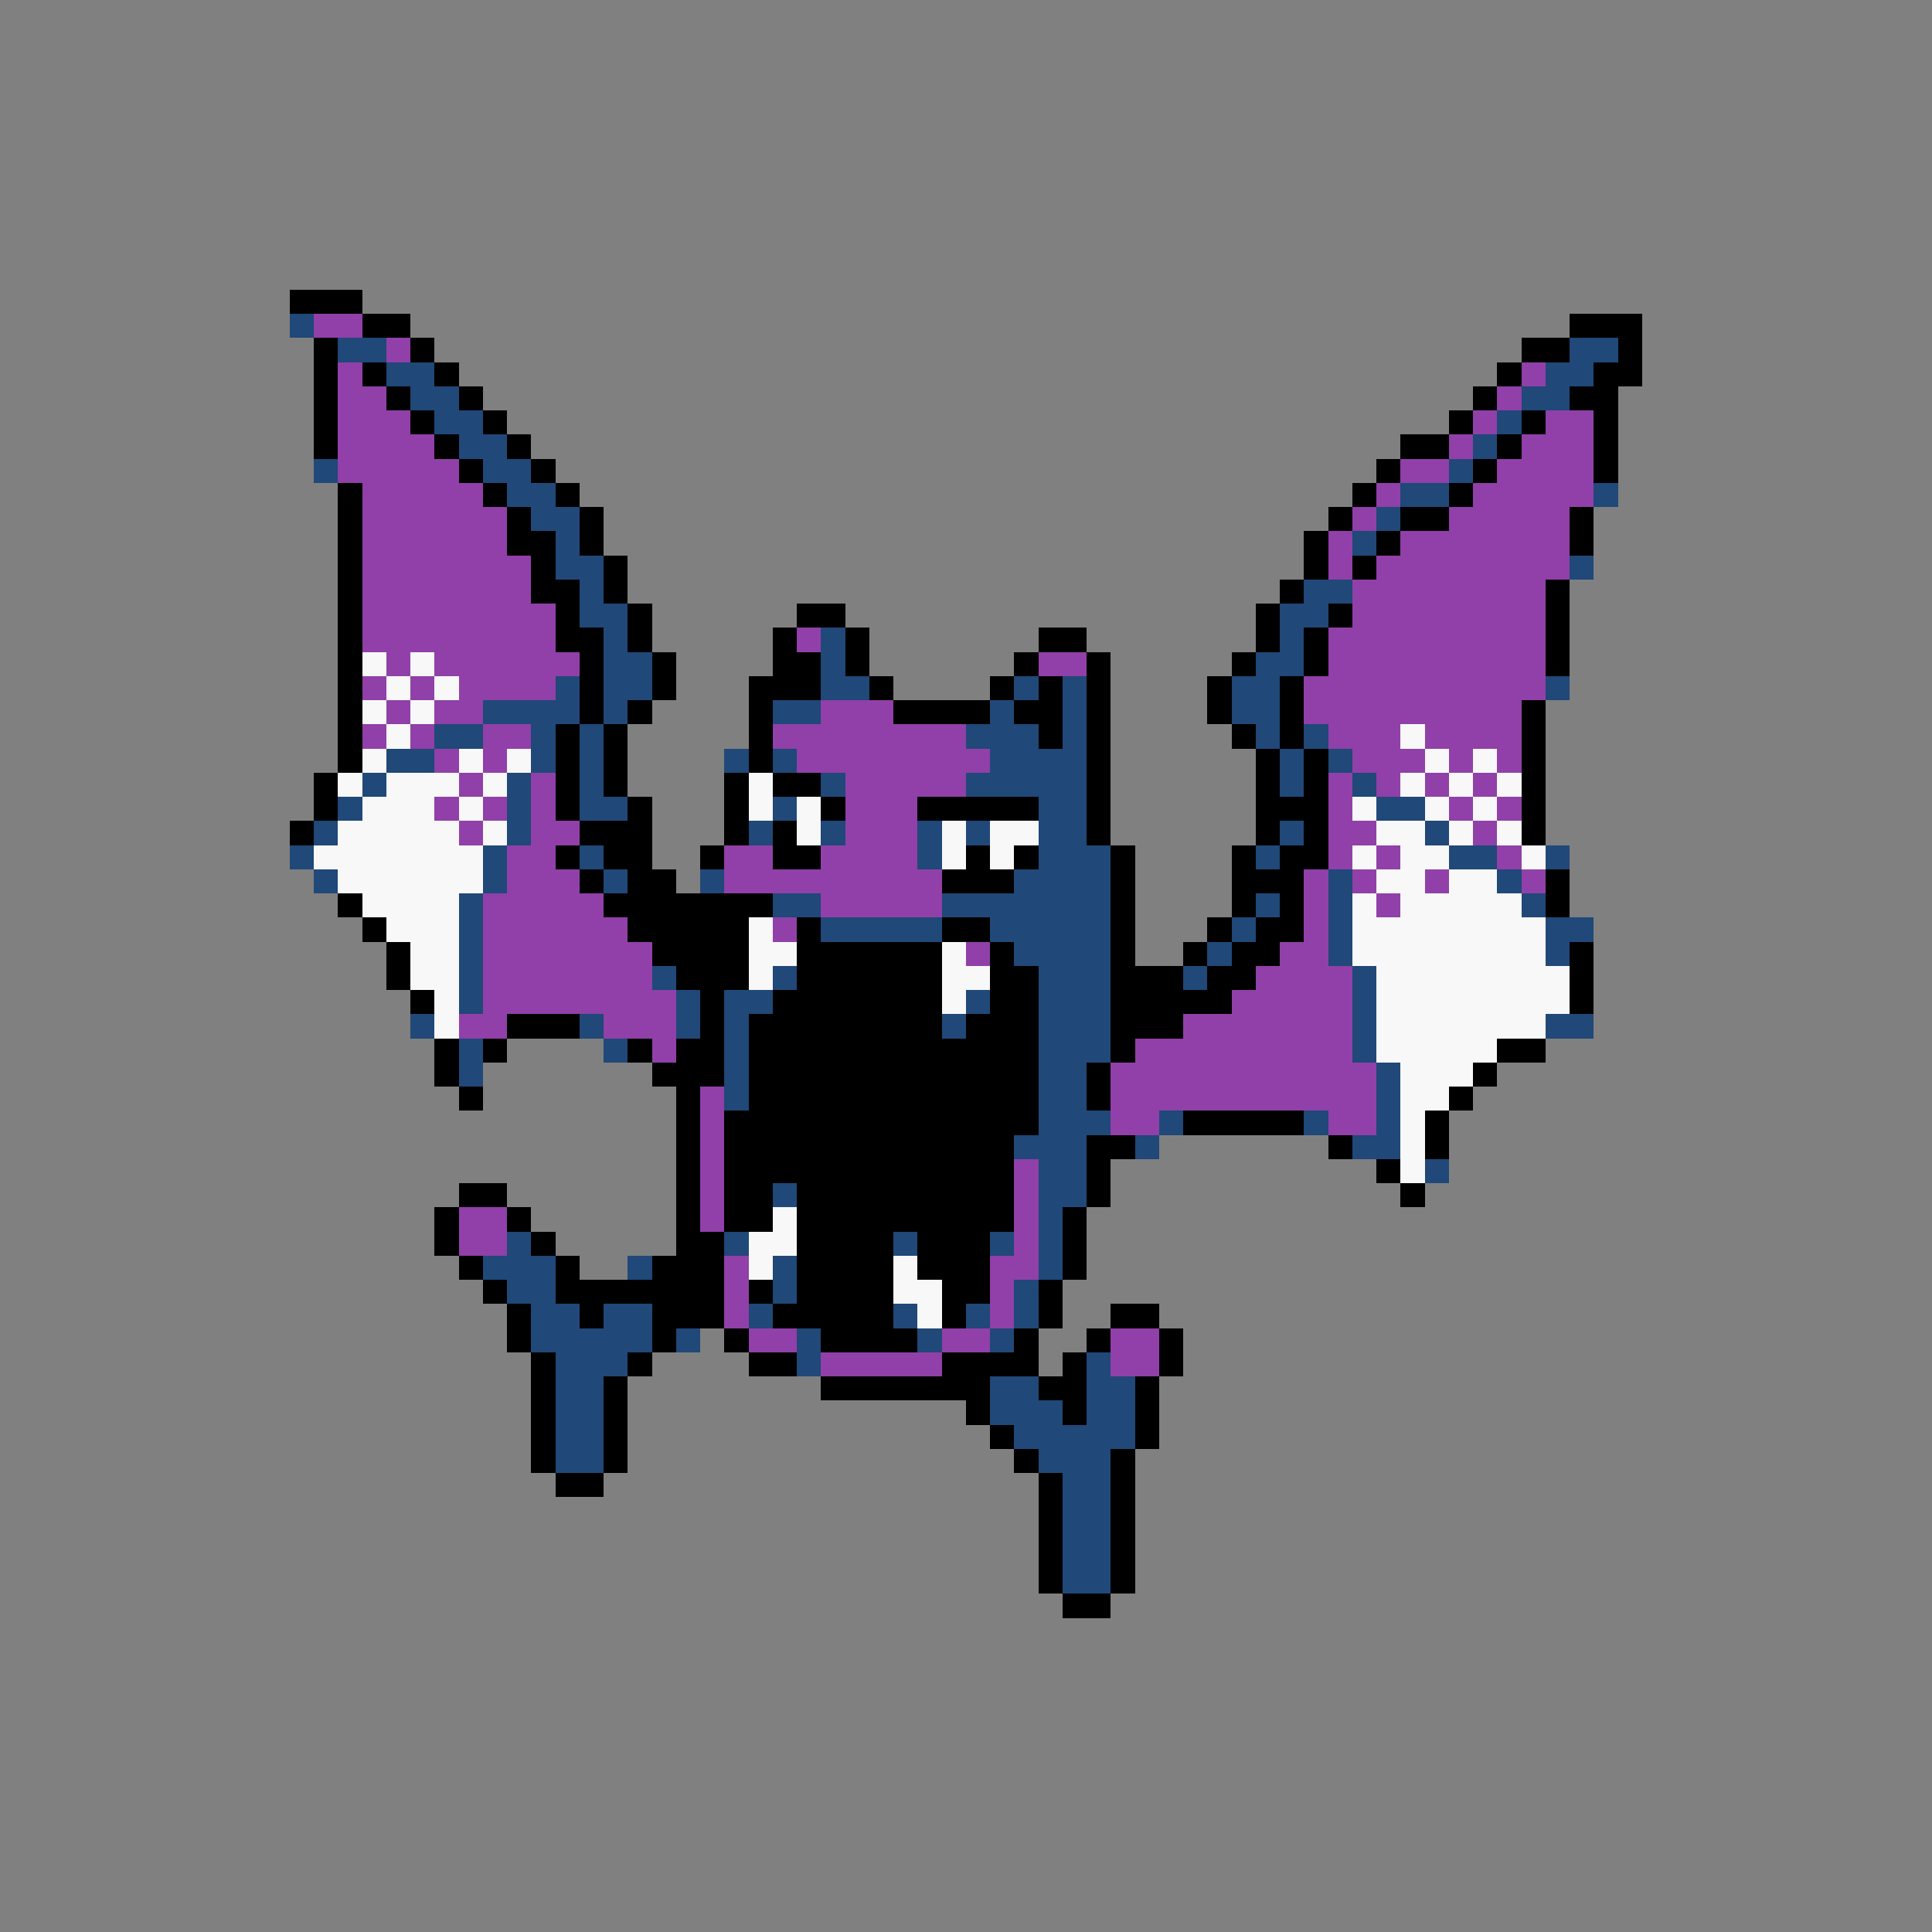 <svg xmlns="http://www.w3.org/2000/svg" viewBox="0 -0.5 80 80" shape-rendering="crispEdges">
<rect x="0" y="-0.5" width="80" height="80" fill="#808080" stroke="none"/>
<path stroke="#000000" d="M12 12h3M15 13h2M65 13h3M13 14h1M17 14h1M63 14h2M67 14h1M13 15h1M15 15h1M18 15h1M62 15h1M66 15h2M13 16h1M16 16h1M19 16h1M61 16h1M65 16h2M13 17h1M17 17h1M20 17h1M60 17h1M63 17h1M66 17h1M13 18h1M18 18h1M21 18h1M58 18h2M62 18h1M66 18h1M19 19h1M22 19h1M57 19h1M61 19h1M66 19h1M14 20h1M20 20h1M23 20h1M56 20h1M60 20h1M14 21h1M21 21h1M24 21h1M55 21h1M58 21h2M65 21h1M14 22h1M21 22h2M24 22h1M54 22h1M57 22h1M65 22h1M14 23h1M22 23h1M25 23h1M54 23h1M56 23h1M14 24h1M22 24h2M25 24h1M53 24h1M64 24h1M14 25h1M23 25h1M26 25h1M33 25h2M52 25h1M55 25h1M64 25h1M14 26h1M23 26h2M26 26h1M32 26h1M35 26h1M43 26h2M52 26h1M54 26h1M64 26h1M14 27h1M24 27h1M27 27h1M32 27h2M35 27h1M42 27h1M45 27h1M51 27h1M54 27h1M64 27h1M14 28h1M24 28h1M27 28h1M31 28h3M36 28h1M41 28h1M43 28h1M45 28h1M50 28h1M53 28h1M14 29h1M24 29h1M26 29h1M31 29h1M37 29h4M42 29h2M45 29h1M50 29h1M53 29h1M63 29h1M14 30h1M23 30h1M25 30h1M31 30h1M43 30h1M45 30h1M51 30h1M53 30h1M63 30h1M14 31h1M23 31h1M25 31h1M31 31h1M45 31h1M52 31h1M54 31h1M63 31h1M13 32h1M23 32h1M25 32h1M30 32h1M32 32h2M45 32h1M52 32h1M54 32h1M63 32h1M13 33h1M23 33h1M26 33h1M30 33h1M34 33h1M38 33h5M45 33h1M52 33h3M63 33h1M12 34h1M24 34h3M30 34h1M32 34h1M45 34h1M52 34h1M54 34h1M63 34h1M23 35h1M25 35h2M29 35h1M32 35h2M40 35h1M42 35h1M46 35h1M51 35h1M53 35h2M24 36h1M26 36h2M39 36h3M46 36h1M51 36h3M64 36h1M14 37h1M25 37h7M46 37h1M51 37h1M53 37h1M64 37h1M15 38h1M26 38h5M33 38h1M39 38h2M46 38h1M50 38h1M52 38h2M16 39h1M27 39h4M33 39h6M41 39h1M46 39h1M49 39h1M51 39h2M65 39h1M16 40h1M28 40h3M33 40h6M41 40h2M46 40h3M50 40h2M65 40h1M17 41h1M29 41h1M32 41h7M41 41h2M46 41h5M65 41h1M21 42h3M29 42h1M31 42h8M40 42h3M46 42h3M18 43h1M20 43h1M26 43h1M28 43h2M31 43h12M46 43h1M62 43h2M18 44h1M27 44h3M31 44h12M45 44h1M61 44h1M19 45h1M28 45h1M31 45h12M45 45h1M60 45h1M28 46h1M30 46h13M49 46h5M59 46h1M28 47h1M30 47h12M45 47h2M55 47h1M59 47h1M28 48h1M30 48h12M45 48h1M57 48h1M19 49h2M28 49h1M30 49h2M33 49h9M45 49h1M58 49h1M18 50h1M21 50h1M28 50h1M30 50h2M33 50h9M44 50h1M18 51h1M22 51h1M28 51h2M33 51h4M38 51h3M44 51h1M19 52h1M23 52h1M27 52h3M33 52h4M38 52h3M44 52h1M20 53h1M23 53h7M31 53h1M33 53h4M39 53h2M43 53h1M21 54h1M24 54h1M27 54h3M32 54h5M39 54h1M43 54h1M46 54h2M21 55h1M27 55h1M30 55h1M34 55h4M42 55h1M45 55h1M48 55h1M22 56h1M26 56h1M31 56h2M39 56h4M44 56h1M48 56h1M22 57h1M25 57h1M34 57h7M43 57h2M47 57h1M22 58h1M25 58h1M40 58h1M44 58h1M47 58h1M22 59h1M25 59h1M41 59h1M47 59h1M22 60h1M25 60h1M42 60h1M46 60h1M23 61h2M43 61h1M46 61h1M43 62h1M46 62h1M43 63h1M46 63h1M43 64h1M46 64h1M43 65h1M46 65h1M44 66h2" />
<path stroke="#204878" d="M12 13h1M14 14h2M65 14h2M16 15h2M64 15h2M17 16h2M63 16h2M18 17h2M62 17h1M19 18h2M61 18h1M13 19h1M20 19h2M60 19h1M21 20h2M58 20h2M66 20h1M22 21h2M57 21h1M23 22h1M56 22h1M23 23h2M65 23h1M24 24h1M54 24h2M24 25h2M53 25h2M25 26h1M34 26h1M53 26h1M25 27h2M34 27h1M52 27h2M23 28h1M25 28h2M34 28h2M42 28h1M44 28h1M51 28h2M64 28h1M20 29h4M25 29h1M32 29h2M41 29h1M44 29h1M51 29h2M18 30h2M22 30h1M24 30h1M40 30h3M44 30h1M52 30h1M54 30h1M16 31h2M22 31h1M24 31h1M30 31h1M32 31h1M41 31h4M53 31h1M55 31h1M15 32h1M21 32h1M24 32h1M34 32h1M40 32h5M53 32h1M56 32h1M14 33h1M21 33h1M24 33h2M32 33h1M43 33h2M57 33h2M13 34h1M21 34h1M31 34h1M34 34h1M38 34h1M40 34h1M43 34h2M53 34h1M59 34h1M12 35h1M20 35h1M24 35h1M38 35h1M43 35h3M52 35h1M60 35h2M64 35h1M13 36h1M20 36h1M25 36h1M29 36h1M42 36h4M55 36h1M62 36h1M19 37h1M32 37h2M39 37h7M52 37h1M55 37h1M63 37h1M19 38h1M34 38h5M41 38h5M51 38h1M55 38h1M64 38h2M19 39h1M42 39h4M50 39h1M55 39h1M64 39h1M19 40h1M27 40h1M32 40h1M43 40h3M49 40h1M56 40h1M19 41h1M28 41h1M30 41h2M40 41h1M43 41h3M56 41h1M17 42h1M24 42h1M28 42h1M30 42h1M39 42h1M43 42h3M56 42h1M64 42h2M19 43h1M25 43h1M30 43h1M43 43h3M56 43h1M19 44h1M30 44h1M43 44h2M57 44h1M30 45h1M43 45h2M57 45h1M43 46h3M48 46h1M54 46h1M57 46h1M42 47h3M47 47h1M56 47h2M43 48h2M59 48h1M32 49h1M43 49h2M43 50h1M21 51h1M30 51h1M37 51h1M41 51h1M43 51h1M20 52h3M26 52h1M32 52h1M43 52h1M21 53h2M32 53h1M42 53h1M22 54h2M25 54h2M31 54h1M37 54h1M40 54h1M42 54h1M22 55h5M28 55h1M33 55h1M38 55h1M41 55h1M23 56h3M33 56h1M45 56h1M23 57h2M41 57h2M45 57h2M23 58h2M41 58h3M45 58h2M23 59h2M42 59h5M23 60h2M43 60h3M44 61h2M44 62h2M44 63h2M44 64h2M44 65h2" />
<path stroke="#9040a8" d="M13 13h2M16 14h1M14 15h1M63 15h1M14 16h2M62 16h1M14 17h3M61 17h1M64 17h2M14 18h4M60 18h1M63 18h3M14 19h5M58 19h2M62 19h4M15 20h5M57 20h1M61 20h5M15 21h6M56 21h1M60 21h5M15 22h6M55 22h1M58 22h7M15 23h7M55 23h1M57 23h8M15 24h7M56 24h8M15 25h8M56 25h8M15 26h8M33 26h1M55 26h9M16 27h1M18 27h6M43 27h2M55 27h9M15 28h1M17 28h1M19 28h4M54 28h10M16 29h1M18 29h2M34 29h3M54 29h9M15 30h1M17 30h1M20 30h2M32 30h8M55 30h3M59 30h4M18 31h1M20 31h1M33 31h8M56 31h3M60 31h1M62 31h1M19 32h1M22 32h1M35 32h5M55 32h1M57 32h1M59 32h1M61 32h1M18 33h1M20 33h1M22 33h1M35 33h3M55 33h1M60 33h1M62 33h1M19 34h1M22 34h2M35 34h3M55 34h2M61 34h1M21 35h2M30 35h2M34 35h4M55 35h1M57 35h1M62 35h1M21 36h3M30 36h9M54 36h1M56 36h1M59 36h1M63 36h1M20 37h5M34 37h5M54 37h1M57 37h1M20 38h6M32 38h1M54 38h1M20 39h7M40 39h1M53 39h2M20 40h7M52 40h4M20 41h8M51 41h5M19 42h2M25 42h3M49 42h7M27 43h1M47 43h9M46 44h11M29 45h1M46 45h11M29 46h1M46 46h2M55 46h2M29 47h1M29 48h1M42 48h1M29 49h1M42 49h1M19 50h2M29 50h1M42 50h1M19 51h2M42 51h1M30 52h1M41 52h2M30 53h1M41 53h1M30 54h1M41 54h1M31 55h2M39 55h2M46 55h2M34 56h5M46 56h2" />
<path stroke="#f8f8f8" d="M15 27h1M17 27h1M16 28h1M18 28h1M15 29h1M17 29h1M16 30h1M58 30h1M15 31h1M19 31h1M21 31h1M59 31h1M61 31h1M14 32h1M16 32h3M20 32h1M31 32h1M58 32h1M60 32h1M62 32h1M15 33h3M19 33h1M31 33h1M33 33h1M56 33h1M59 33h1M61 33h1M14 34h5M20 34h1M33 34h1M39 34h1M41 34h2M57 34h2M60 34h1M62 34h1M13 35h7M39 35h1M41 35h1M56 35h1M58 35h2M63 35h1M14 36h6M57 36h2M60 36h2M15 37h4M56 37h1M58 37h5M16 38h3M31 38h1M56 38h8M17 39h2M31 39h2M39 39h1M56 39h8M17 40h2M31 40h1M39 40h2M57 40h8M18 41h1M39 41h1M57 41h8M18 42h1M57 42h7M57 43h5M58 44h3M58 45h2M58 46h1M58 47h1M58 48h1M32 50h1M31 51h2M31 52h1M37 52h1M37 53h2M38 54h1" />
</svg>